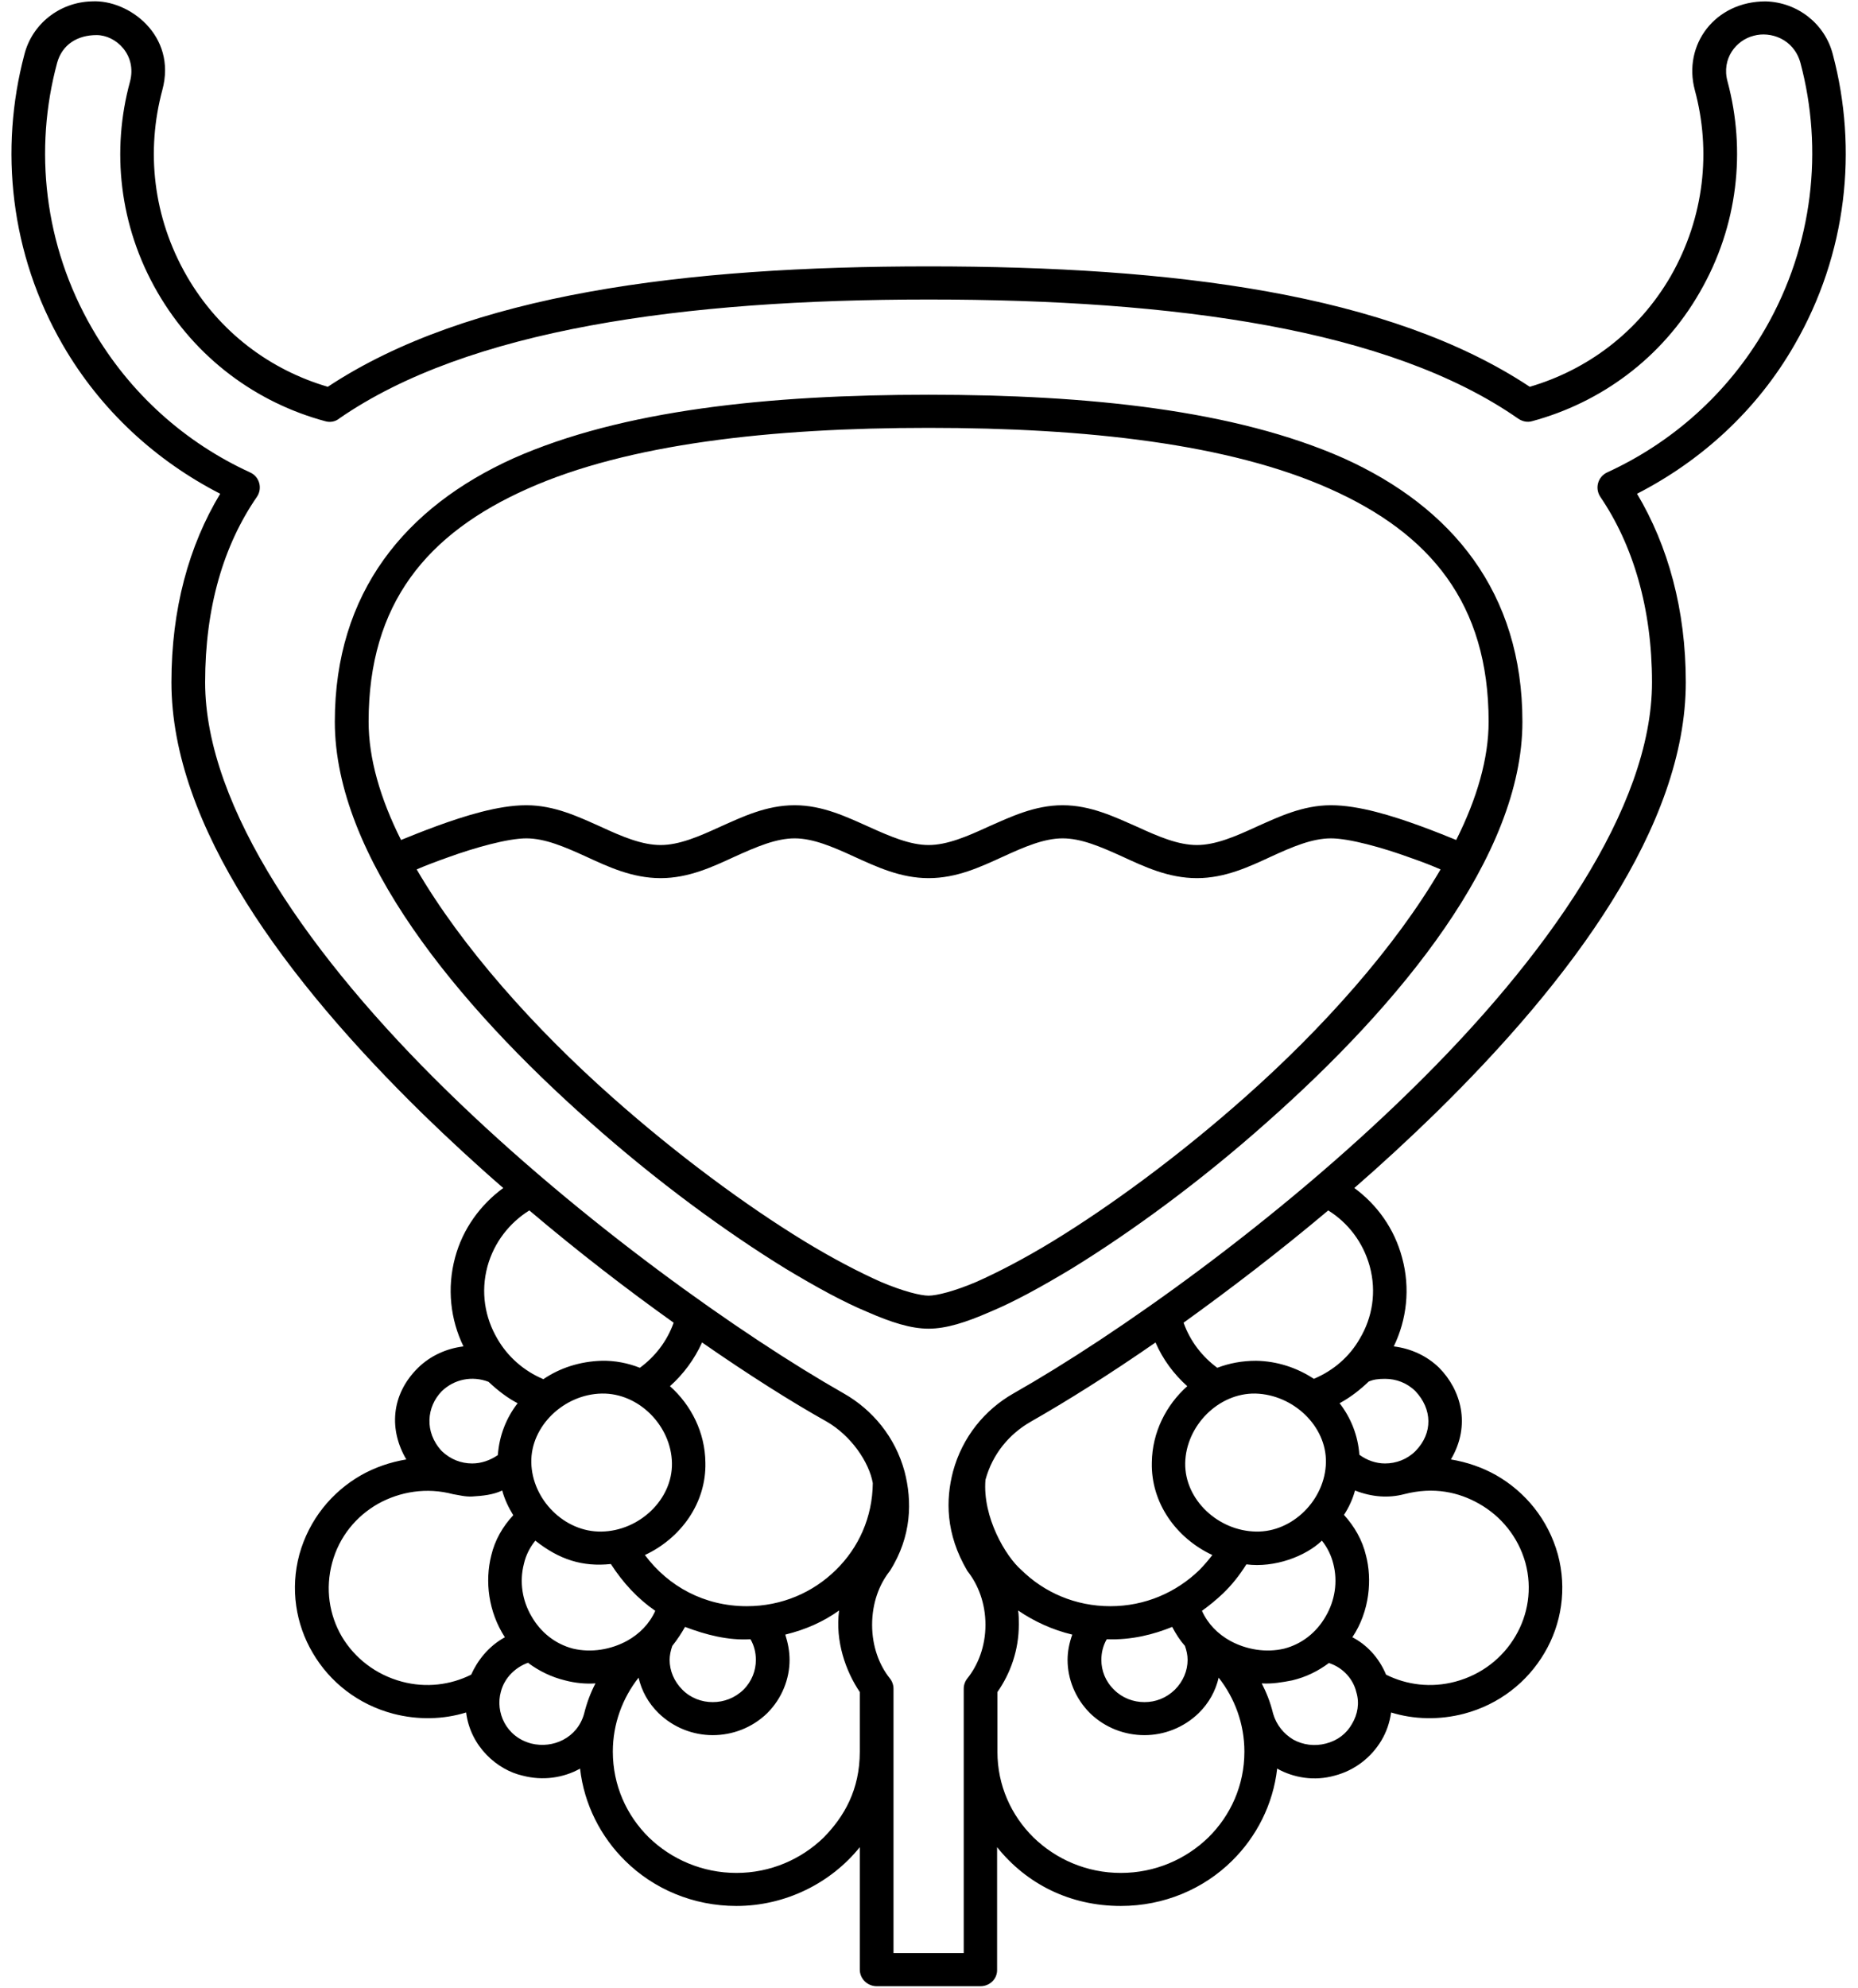 <svg xmlns="http://www.w3.org/2000/svg" xmlns:xlink="http://www.w3.org/1999/xlink" zoomAndPan="magnify" preserveAspectRatio="xMidYMid meet" version="1.0" viewBox="0 0 21.72 23.23"><defs><clipPath id="6ba23d3ae4"><path d="M 0 0 L 21.719 0 L 21.719 23.227 L 0 23.227 Z M 0 0 " clip-rule="nonzero"/></clipPath></defs><g clip-path="url(#6ba23d3ae4)"><path fill="#000000" d="M 1.07 0.016 C 0.695 0.027 0.375 0.281 0.285 0.637 C -0.008 1.742 0.117 2.965 0.734 4.031 C 1.18 4.801 1.828 5.387 2.574 5.77 C 2.207 6.379 2.004 7.117 2.004 7.973 C 2.004 9.652 3.34 11.449 4.945 13.02 C 5.25 13.316 5.562 13.605 5.883 13.883 C 5.617 14.078 5.41 14.359 5.32 14.695 C 5.223 15.055 5.266 15.422 5.418 15.734 C 5.223 15.758 5.035 15.84 4.887 15.984 C 4.562 16.305 4.551 16.719 4.75 17.055 C 4.562 17.086 4.383 17.148 4.223 17.238 C 3.879 17.434 3.613 17.758 3.5 18.164 C 3.391 18.566 3.457 18.98 3.656 19.316 C 3.855 19.656 4.184 19.918 4.598 20.027 C 4.887 20.102 5.184 20.094 5.449 20.012 C 5.5 20.414 5.816 20.684 6.109 20.75 C 6.344 20.812 6.586 20.777 6.781 20.668 C 6.828 21.086 7.023 21.465 7.309 21.746 C 7.641 22.074 8.102 22.273 8.609 22.273 C 9.18 22.273 9.711 22.008 10.051 21.586 L 10.051 23.016 C 10.051 23.125 10.141 23.211 10.25 23.211 L 11.461 23.211 C 11.57 23.211 11.66 23.125 11.656 23.016 L 11.656 21.586 C 12 22.016 12.508 22.273 13.102 22.273 C 13.609 22.273 14.07 22.074 14.402 21.746 C 14.688 21.465 14.883 21.086 14.93 20.668 C 15.125 20.777 15.367 20.816 15.602 20.75 C 15.84 20.688 16.031 20.535 16.148 20.34 C 16.207 20.242 16.246 20.129 16.262 20.012 C 16.527 20.094 16.824 20.102 17.113 20.027 C 17.527 19.918 17.855 19.656 18.055 19.316 C 18.254 18.98 18.32 18.566 18.211 18.164 C 18.098 17.758 17.832 17.434 17.488 17.238 C 17.328 17.148 17.148 17.086 16.961 17.055 C 17.199 16.652 17.078 16.242 16.824 15.984 C 16.676 15.84 16.488 15.758 16.293 15.734 C 16.445 15.422 16.488 15.055 16.391 14.699 C 16.301 14.359 16.098 14.078 15.832 13.883 C 16.152 13.605 16.469 13.312 16.773 13.016 C 18.379 11.445 19.707 9.648 19.707 7.973 C 19.707 7.125 19.5 6.379 19.137 5.77 C 19.883 5.387 20.535 4.801 20.977 4.031 C 21.594 2.965 21.719 1.742 21.426 0.637 C 21.336 0.281 21.016 0.027 20.641 0.016 C 20.047 0.016 19.672 0.523 19.812 1.051 C 20.004 1.762 19.926 2.535 19.531 3.227 C 19.148 3.887 18.551 4.324 17.883 4.52 C 16.238 3.43 13.711 3.113 10.855 3.113 C 8.008 3.113 5.473 3.434 3.832 4.52 C 3.164 4.324 2.566 3.887 2.184 3.227 C 1.785 2.535 1.707 1.762 1.898 1.051 C 2.07 0.414 1.504 -0.008 1.074 0.016 Z M 1.129 0.41 C 1.355 0.41 1.602 0.641 1.52 0.953 C 1.301 1.754 1.391 2.637 1.84 3.414 C 2.289 4.191 3.004 4.707 3.801 4.922 C 3.855 4.938 3.918 4.93 3.965 4.891 C 5.473 3.848 7.988 3.5 10.855 3.5 C 13.73 3.5 16.242 3.844 17.746 4.891 C 17.797 4.926 17.855 4.938 17.91 4.922 C 18.707 4.707 19.426 4.191 19.871 3.414 C 20.32 2.637 20.41 1.754 20.195 0.953 C 20.121 0.684 20.297 0.469 20.5 0.418 C 20.695 0.363 20.969 0.453 21.047 0.734 C 21.316 1.742 21.199 2.863 20.637 3.84 C 20.195 4.605 19.539 5.176 18.789 5.52 C 18.68 5.57 18.641 5.703 18.707 5.805 C 19.09 6.367 19.312 7.109 19.312 7.973 C 19.312 9.441 18.07 11.199 16.496 12.738 C 14.926 14.277 13.043 15.605 11.852 16.281 C 11.512 16.473 11.25 16.793 11.141 17.195 C 11.055 17.523 11.051 17.922 11.309 18.359 C 11.434 18.516 11.52 18.734 11.52 18.988 C 11.52 19.238 11.434 19.457 11.309 19.613 C 11.281 19.648 11.266 19.691 11.266 19.734 C 11.266 20.766 11.266 21.793 11.266 22.824 L 10.445 22.824 L 10.445 19.734 C 10.445 19.691 10.43 19.648 10.402 19.613 C 10.277 19.457 10.195 19.238 10.195 18.988 C 10.195 18.734 10.277 18.516 10.402 18.359 C 10.66 17.953 10.664 17.539 10.574 17.195 C 10.465 16.793 10.199 16.473 9.859 16.281 C 8.684 15.613 6.797 14.285 5.223 12.746 C 3.648 11.207 2.398 9.441 2.398 7.973 C 2.398 7.098 2.613 6.371 3.004 5.805 C 3.07 5.707 3.035 5.57 2.922 5.52 C 2.172 5.176 1.52 4.605 1.078 3.84 C 0.512 2.863 0.395 1.742 0.668 0.734 C 0.727 0.52 0.906 0.41 1.129 0.41 Z M 10.855 4.613 C 8.98 4.613 7.273 4.793 6.004 5.355 C 4.738 5.926 3.914 6.922 3.914 8.434 C 3.914 10.004 5.344 11.738 6.898 13.113 C 7.676 13.805 8.488 14.398 9.188 14.828 C 9.539 15.039 9.859 15.215 10.141 15.332 C 10.418 15.453 10.648 15.527 10.855 15.527 C 11.062 15.527 11.293 15.453 11.57 15.332 C 11.852 15.215 12.172 15.039 12.523 14.828 C 13.223 14.398 14.035 13.805 14.812 13.113 C 16.367 11.738 17.797 10.004 17.797 8.434 C 17.797 6.922 16.973 5.926 15.707 5.355 C 14.438 4.793 12.73 4.613 10.855 4.613 Z M 10.855 5 C 12.707 5 14.371 5.188 15.543 5.711 C 16.719 6.234 17.402 7.051 17.402 8.434 C 17.402 8.863 17.266 9.332 17.023 9.816 C 16.918 9.773 16.773 9.715 16.613 9.656 C 16.281 9.535 15.887 9.41 15.559 9.41 C 15.227 9.41 14.945 9.547 14.691 9.66 C 14.438 9.777 14.207 9.875 13.992 9.875 C 13.773 9.875 13.543 9.777 13.289 9.66 C 13.031 9.547 12.75 9.41 12.422 9.41 C 12.094 9.41 11.812 9.547 11.555 9.66 C 11.301 9.777 11.07 9.875 10.855 9.875 C 10.641 9.875 10.41 9.777 10.152 9.66 C 9.898 9.547 9.617 9.41 9.289 9.41 C 8.957 9.41 8.676 9.547 8.422 9.66 C 8.168 9.777 7.938 9.875 7.723 9.875 C 7.504 9.875 7.273 9.777 7.02 9.66 C 6.766 9.547 6.484 9.41 6.152 9.41 C 5.824 9.41 5.43 9.535 5.098 9.656 C 4.938 9.715 4.793 9.773 4.688 9.816 C 4.445 9.332 4.309 8.863 4.309 8.434 C 4.309 7.051 4.992 6.234 6.168 5.711 C 7.34 5.188 9.004 5 10.855 5 Z M 6.152 9.797 C 6.371 9.797 6.598 9.895 6.855 10.012 C 7.109 10.129 7.391 10.262 7.723 10.262 C 8.051 10.262 8.332 10.129 8.586 10.012 C 8.844 9.895 9.074 9.797 9.289 9.797 C 9.504 9.797 9.734 9.895 9.988 10.012 C 10.246 10.129 10.527 10.262 10.855 10.262 C 11.188 10.262 11.465 10.129 11.723 10.012 C 11.977 9.895 12.207 9.797 12.422 9.797 C 12.641 9.797 12.867 9.895 13.125 10.012 C 13.379 10.129 13.66 10.262 13.992 10.262 C 14.32 10.262 14.602 10.129 14.855 10.012 C 15.109 9.895 15.34 9.797 15.559 9.797 C 15.773 9.797 16.164 9.906 16.477 10.02 C 16.621 10.07 16.742 10.117 16.84 10.16 C 16.309 11.07 15.461 12.02 14.547 12.828 C 13.789 13.5 12.992 14.086 12.316 14.5 C 11.977 14.707 11.668 14.867 11.414 14.98 C 11.156 15.09 10.949 15.141 10.855 15.141 C 10.762 15.141 10.555 15.09 10.297 14.98 C 10.043 14.867 9.734 14.707 9.395 14.5 C 8.719 14.086 7.922 13.5 7.164 12.828 C 6.25 12.02 5.402 11.07 4.871 10.16 C 4.969 10.117 5.094 10.07 5.234 10.02 C 5.547 9.906 5.938 9.797 6.152 9.797 Z M 6.188 14.145 C 6.754 14.625 7.332 15.07 7.875 15.457 C 7.797 15.676 7.656 15.855 7.48 15.984 C 7.344 15.93 7.188 15.898 7.031 15.902 C 6.781 15.91 6.547 15.984 6.352 16.117 C 6.121 16.02 5.934 15.852 5.816 15.648 C 5.668 15.398 5.617 15.098 5.699 14.797 C 5.777 14.516 5.957 14.289 6.188 14.145 Z M 15.527 14.145 C 15.758 14.289 15.934 14.516 16.012 14.797 C 16.094 15.098 16.043 15.398 15.895 15.645 C 15.777 15.852 15.59 16.016 15.359 16.113 C 15.164 15.984 14.93 15.906 14.684 15.902 C 14.523 15.902 14.371 15.93 14.23 15.984 C 14.055 15.855 13.914 15.676 13.836 15.457 C 14.379 15.066 14.957 14.625 15.527 14.145 Z M 8.207 15.688 C 8.746 16.062 9.246 16.379 9.664 16.613 C 9.949 16.777 10.16 17.086 10.203 17.332 C 10.199 17.73 10.039 18.086 9.77 18.348 C 9.504 18.609 9.141 18.77 8.73 18.77 C 8.234 18.77 7.812 18.539 7.539 18.172 C 7.957 17.977 8.258 17.566 8.246 17.09 C 8.242 16.742 8.082 16.422 7.832 16.199 C 7.988 16.059 8.117 15.887 8.207 15.688 Z M 13.508 15.688 C 13.594 15.887 13.723 16.059 13.879 16.199 C 13.629 16.422 13.469 16.742 13.465 17.09 C 13.453 17.566 13.754 17.977 14.172 18.172 C 14.125 18.234 14.074 18.293 14.02 18.348 C 13.75 18.609 13.387 18.77 12.98 18.77 C 12.57 18.77 12.207 18.609 11.941 18.348 C 11.758 18.191 11.484 17.73 11.52 17.293 C 11.602 16.992 11.797 16.758 12.051 16.613 C 12.469 16.375 12.969 16.062 13.508 15.688 Z M 5.711 16.148 C 5.824 16.254 5.938 16.34 6.051 16.398 C 5.918 16.57 5.836 16.777 5.82 17.004 C 5.73 17.066 5.625 17.102 5.52 17.102 C 5.391 17.102 5.266 17.055 5.164 16.957 C 4.957 16.734 4.988 16.438 5.164 16.258 C 5.309 16.117 5.52 16.074 5.711 16.148 Z M 16.191 16.113 C 16.32 16.113 16.449 16.16 16.547 16.258 C 16.742 16.465 16.754 16.746 16.547 16.957 C 16.449 17.055 16.32 17.102 16.191 17.102 C 16.086 17.102 15.98 17.066 15.891 17 C 15.875 16.777 15.793 16.57 15.66 16.398 C 15.789 16.328 15.898 16.242 16 16.145 C 16.055 16.121 16.109 16.113 16.191 16.113 Z M 7.035 16.285 C 7.469 16.277 7.848 16.664 7.855 17.098 C 7.863 17.523 7.473 17.891 7.031 17.898 C 6.598 17.906 6.219 17.523 6.211 17.09 C 6.203 16.664 6.594 16.293 7.035 16.285 Z M 14.676 16.285 C 15.117 16.297 15.508 16.664 15.5 17.09 C 15.492 17.523 15.113 17.906 14.684 17.898 C 14.238 17.891 13.848 17.523 13.855 17.098 C 13.863 16.664 14.242 16.277 14.676 16.285 Z M 5.871 17.418 C 5.898 17.52 5.945 17.617 6 17.707 C 5.879 17.836 5.785 17.996 5.742 18.18 C 5.668 18.477 5.707 18.832 5.902 19.133 C 5.703 19.242 5.578 19.414 5.508 19.57 C 5.266 19.691 4.98 19.727 4.699 19.652 C 4.391 19.57 4.145 19.375 3.996 19.125 C 3.848 18.871 3.801 18.566 3.883 18.262 C 3.965 17.957 4.164 17.719 4.418 17.574 C 4.676 17.43 4.988 17.379 5.297 17.461 C 5.371 17.473 5.438 17.492 5.52 17.488 C 5.645 17.48 5.762 17.469 5.871 17.418 Z M 15.84 17.418 C 16.039 17.496 16.234 17.508 16.414 17.461 C 16.762 17.371 17.055 17.438 17.293 17.574 C 17.547 17.719 17.746 17.957 17.832 18.262 C 17.914 18.566 17.863 18.871 17.715 19.121 C 17.566 19.375 17.32 19.57 17.012 19.652 C 16.73 19.727 16.445 19.691 16.203 19.57 C 16.117 19.363 15.969 19.215 15.809 19.133 C 16.016 18.824 16.039 18.449 15.969 18.18 C 15.926 17.996 15.832 17.836 15.711 17.703 C 15.773 17.609 15.816 17.508 15.84 17.418 Z M 6.258 18.004 C 6.539 18.227 6.812 18.312 7.141 18.277 C 7.285 18.5 7.457 18.684 7.66 18.824 C 7.594 18.973 7.477 19.094 7.328 19.176 C 7.141 19.277 6.914 19.316 6.699 19.266 C 6.488 19.211 6.32 19.074 6.215 18.891 C 6.105 18.707 6.07 18.484 6.125 18.273 C 6.148 18.172 6.195 18.082 6.258 18.004 Z M 15.453 18.004 C 15.516 18.082 15.562 18.176 15.586 18.273 C 15.641 18.484 15.605 18.707 15.496 18.891 C 15.391 19.074 15.223 19.211 15.012 19.266 C 14.797 19.316 14.57 19.277 14.383 19.176 C 14.234 19.094 14.117 18.973 14.051 18.824 C 14.137 18.762 14.219 18.695 14.297 18.621 C 14.402 18.52 14.492 18.406 14.57 18.281 C 14.898 18.324 15.262 18.188 15.453 18.004 Z M 9.809 18.82 C 9.762 19.18 9.887 19.531 10.051 19.773 L 10.051 20.469 C 10.051 20.918 9.867 21.23 9.629 21.473 C 9.367 21.727 9.008 21.887 8.609 21.887 C 8.211 21.887 7.848 21.727 7.586 21.473 C 7.324 21.215 7.164 20.863 7.164 20.469 C 7.164 20.145 7.277 19.844 7.465 19.605 C 7.5 19.758 7.578 19.902 7.699 20.02 C 7.875 20.191 8.105 20.277 8.332 20.277 C 8.562 20.277 8.793 20.191 8.969 20.02 C 9.141 19.848 9.23 19.621 9.23 19.398 C 9.23 19.297 9.211 19.199 9.18 19.102 C 9.422 19.043 9.629 18.949 9.809 18.82 Z M 11.902 18.82 C 12.09 18.949 12.305 19.047 12.535 19.102 C 12.5 19.199 12.48 19.297 12.48 19.398 C 12.48 19.621 12.57 19.848 12.742 20.02 C 12.918 20.191 13.148 20.277 13.379 20.277 C 13.605 20.277 13.836 20.191 14.012 20.02 C 14.133 19.902 14.211 19.758 14.246 19.605 C 14.434 19.844 14.547 20.145 14.547 20.469 C 14.547 20.863 14.387 21.215 14.125 21.473 C 13.863 21.727 13.504 21.887 13.102 21.887 C 12.703 21.887 12.344 21.727 12.082 21.473 C 11.82 21.215 11.66 20.863 11.66 20.473 L 11.66 19.773 C 11.812 19.555 11.91 19.285 11.91 18.984 C 11.91 18.93 11.91 18.875 11.902 18.82 Z M 13.703 19.012 C 13.746 19.094 13.793 19.168 13.852 19.234 C 13.871 19.289 13.883 19.34 13.883 19.398 C 13.883 19.523 13.832 19.648 13.734 19.746 C 13.633 19.844 13.508 19.891 13.379 19.891 C 13.25 19.891 13.121 19.844 13.023 19.746 C 12.922 19.648 12.875 19.523 12.875 19.398 C 12.875 19.312 12.895 19.23 12.938 19.156 C 13.23 19.168 13.492 19.098 13.703 19.012 Z M 8.008 19.012 C 8.254 19.105 8.512 19.172 8.773 19.156 C 8.816 19.23 8.836 19.312 8.836 19.398 C 8.836 19.523 8.789 19.648 8.691 19.746 C 8.59 19.844 8.461 19.891 8.332 19.891 C 8.203 19.891 8.074 19.844 7.977 19.746 C 7.879 19.648 7.828 19.523 7.828 19.398 C 7.828 19.344 7.84 19.289 7.859 19.234 C 7.918 19.16 7.969 19.082 8.008 19.012 Z M 6.176 19.434 C 6.301 19.527 6.445 19.598 6.605 19.637 C 6.723 19.668 6.844 19.68 6.961 19.672 C 6.902 19.785 6.859 19.902 6.828 20.027 C 6.75 20.309 6.465 20.438 6.211 20.375 C 5.914 20.297 5.789 20.008 5.855 19.77 C 5.898 19.602 6.031 19.48 6.176 19.43 Z M 15.535 19.434 C 15.703 19.488 15.82 19.625 15.855 19.773 C 15.895 19.902 15.871 20.035 15.805 20.145 C 15.742 20.258 15.637 20.34 15.5 20.375 C 15.367 20.41 15.23 20.391 15.117 20.328 C 15.008 20.262 14.922 20.16 14.883 20.027 C 14.848 19.883 14.801 19.773 14.75 19.672 C 14.867 19.68 14.988 19.66 15.105 19.637 C 15.27 19.598 15.41 19.527 15.535 19.434 Z M 15.535 19.434 " fill-opacity="1" fill-rule="nonzero"/></g></svg>